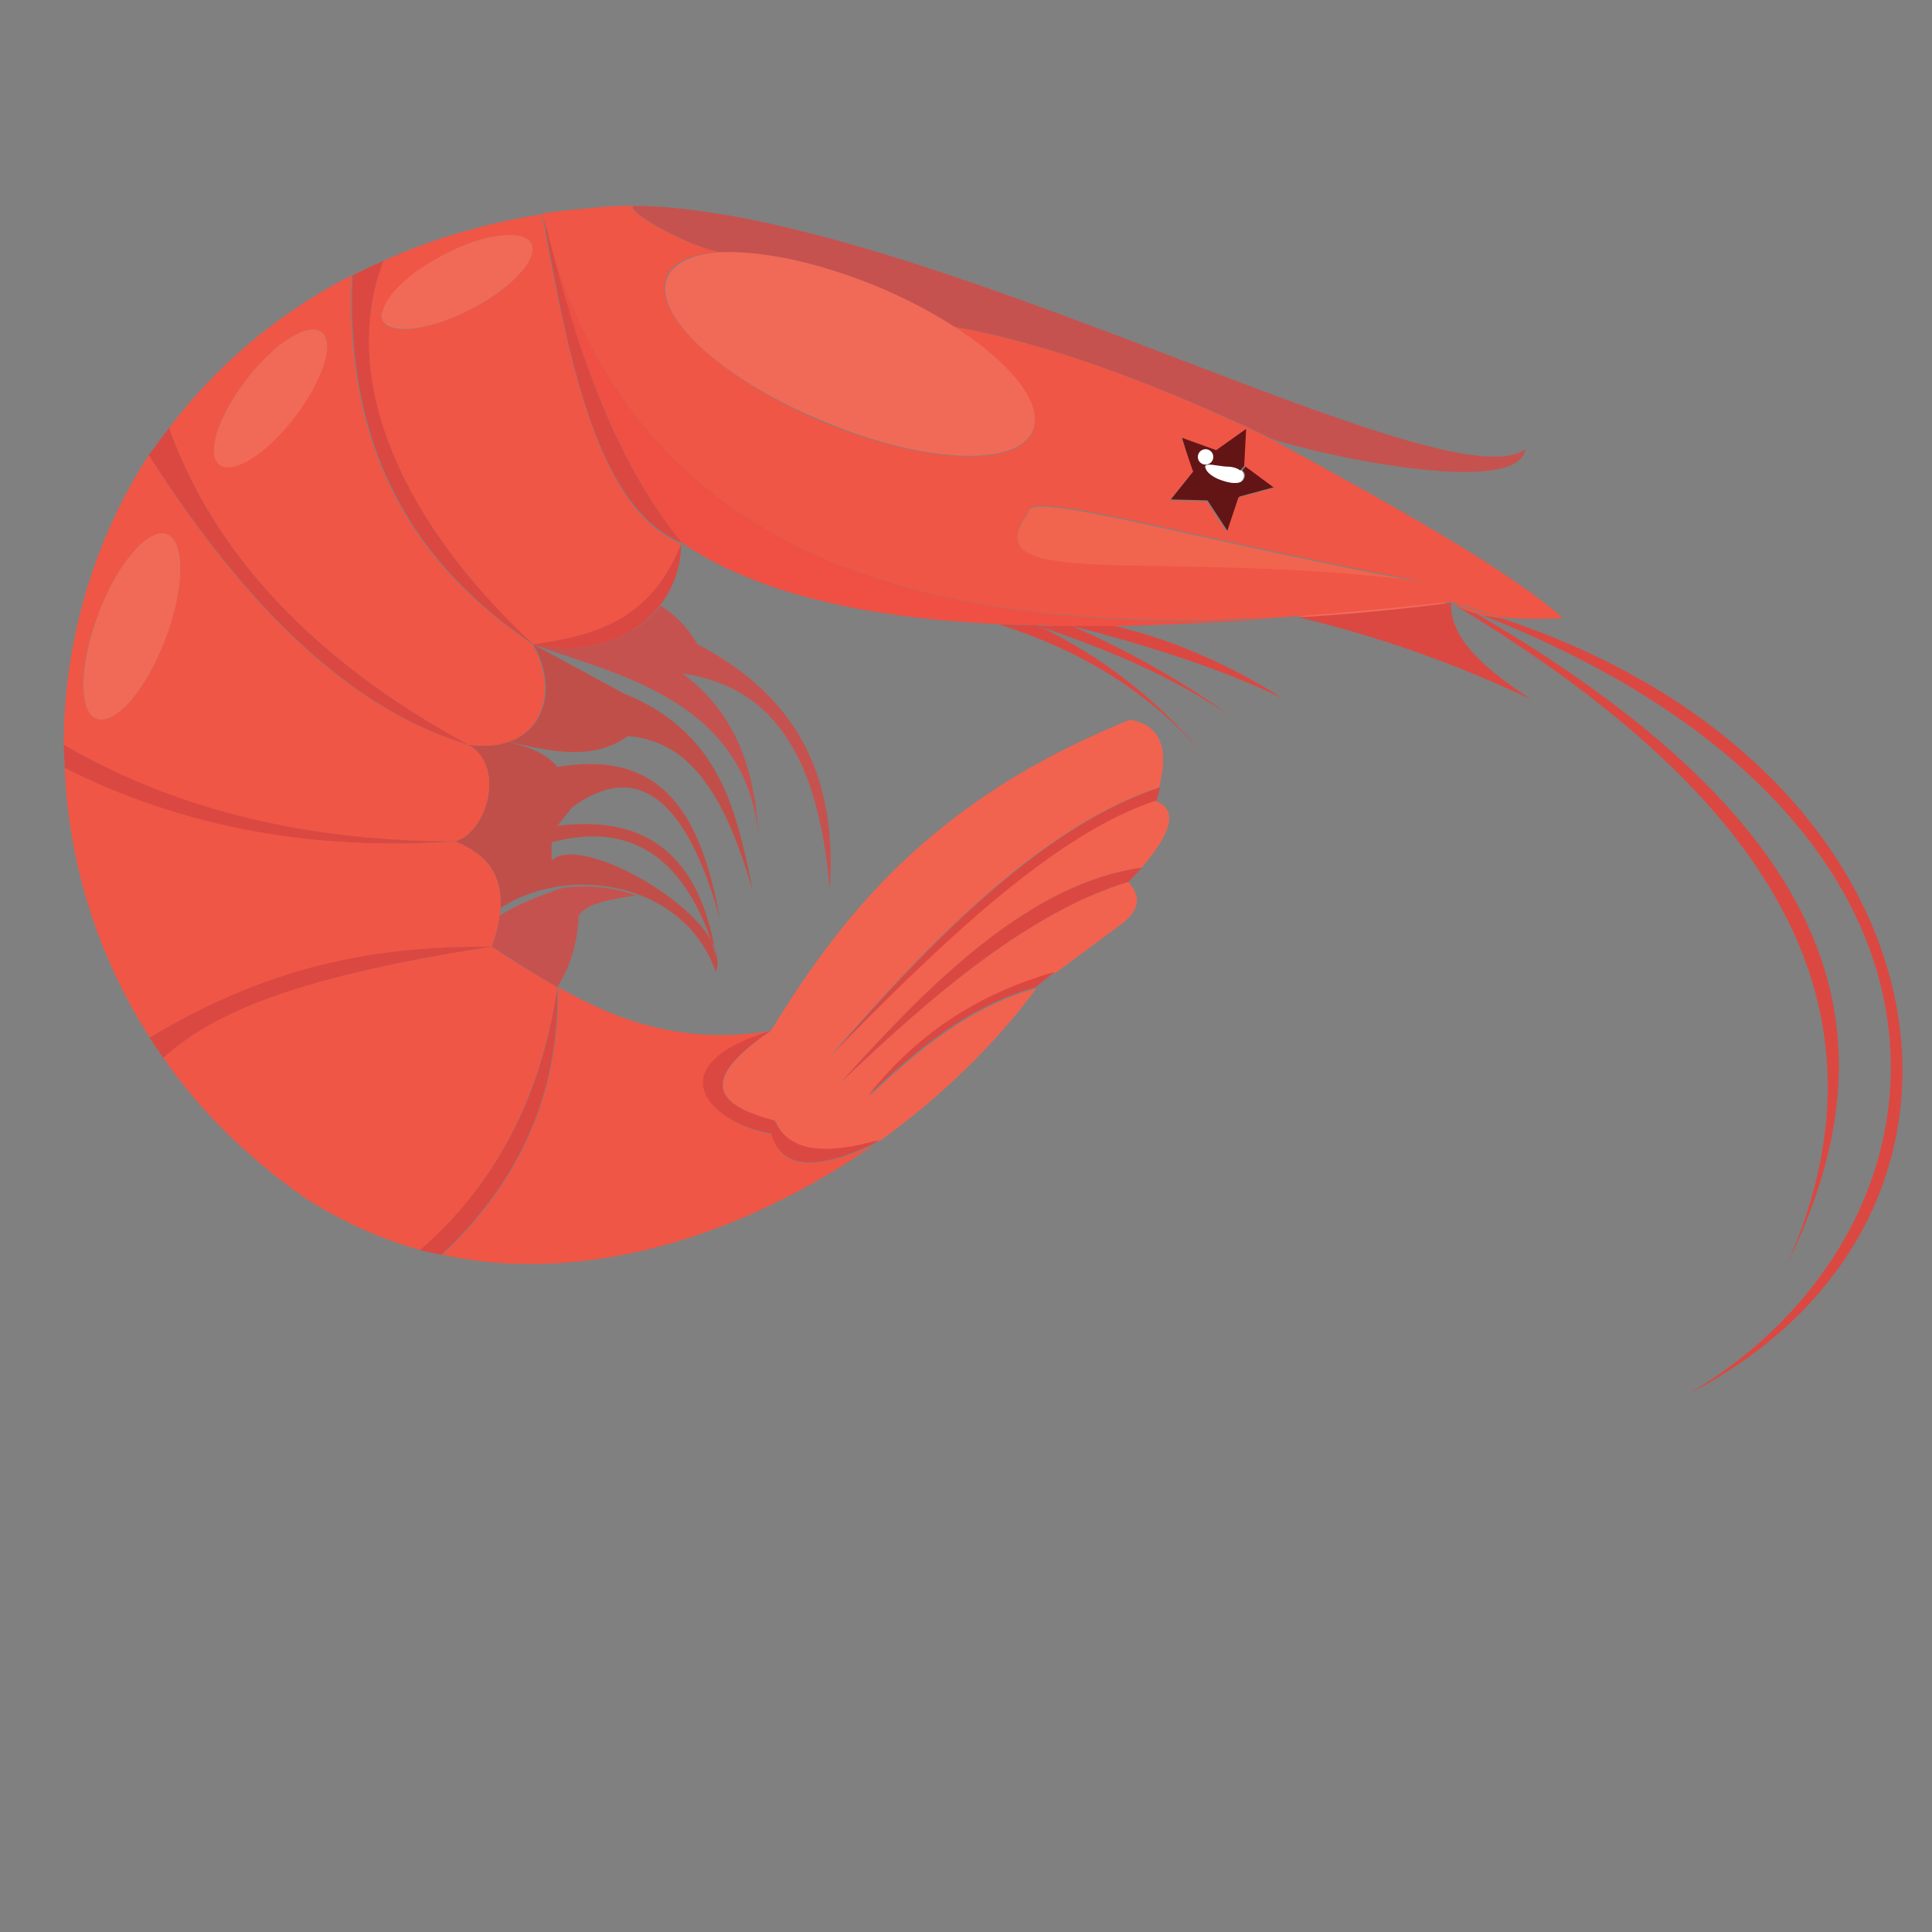 <?xml version="1.0" encoding="utf-8"?>
<!-- Generator: Adobe Illustrator 22.0.0, SVG Export Plug-In . SVG Version: 6.00 Build 0)  -->
<svg version="1.1" id="Layer_1" xmlns="http://www.w3.org/2000/svg" xmlns:xlink="http://www.w3.org/1999/xlink" x="0px" y="0px"
	 viewBox="0 0 200 200" style="enable-background:new 0 0 200 150;" xml:space="preserve">
<rect x="0" y="0" width="200" height="200" fill="#808080" stroke="none"/>
<style type="text/css">
	.st0{fill:#F16B5E;}
	.st1{fill:#DB4842;}
	.st2{fill:#F05645;}
	.st3{fill:#631516;}
	.st4{fill:#FFFFFF;}
	.st5{fill:#F1634F;}
	.st6{fill:#F1644E;}
	.st7{fill:#C6524F;}
	.st8{fill:#F16A57;}
	.st9{fill:#EF5043;}
	.st10{fill:#C14F49;}
</style>
<g>
	<ellipse class="st0" cx="140.9" cy="62.7" rx="8.8" ry="1.6"/>
	<g id="XMLID_1_">
		<g>
			<path class="st1" d="M155.4,64c47.2,15.6,54.9,61.9,19.4,80.3c29.1-17.2,32.9-59.2-21.3-80.6C154.2,63.8,154.8,63.9,155.4,64z"/>
			<path class="st2" d="M155.4,64c-0.7-0.1-1.3-0.2-1.9-0.3c-0.4-0.2-0.8-0.3-1.3-0.5c-0.2-0.1-0.5-0.3-0.7-0.4
				C152.9,63.2,154.2,63.5,155.4,64z"/>
			<path class="st2" d="M151.6,62.8c0.2,0.1,0.5,0.3,0.7,0.4c-0.7-0.3-1.4-0.5-2.1-0.8C150.7,62.5,151.2,62.7,151.6,62.8z"/>
			<path class="st2" d="M152.8,63.5c-0.9-0.2-1.8-0.6-2.6-1.1c0,0,0,0-0.1,0c0.7,0.3,1.4,0.5,2.1,0.8
				C152.5,63.3,152.7,63.4,152.8,63.5z"/>
			<path class="st1" d="M152.8,63.5c40.6,23.7,42.7,45.8,32.2,67.4c12.4-28-3.6-49.8-34.8-68.5C151,62.9,151.9,63.3,152.8,63.5z"/>
			<path class="st1" d="M150.2,62.4c-0.1,3.8,3.6,6.9,8.3,10c-7.4-3.5-15.3-6.4-24.1-8.5C139.5,63.6,144.8,63.1,150.2,62.4z"/>
			<path class="st3" d="M132,50.4l-3.7,1l-1.2,3.6l-2.1-3.2l-3.8-0.1l2.4-3l1.3-0.3c0.1,0.4,0.7,0.9,1.6,1.3c1,0.4,1.9,0.4,2.2,0
				c0.2-0.3,0.3-0.7-0.1-1l0.5-0.6L132,50.4z"/>
			<path class="st4" d="M128.5,48.7c0.4,0.3,0.3,0.8,0.1,1c-0.2,0.4-1.1,0.4-2.2,0c-0.9-0.3-1.6-0.9-1.6-1.3c0-0.1,0-0.1,0-0.2
				c0.2-0.4,1-0.1,2.2,0C127.8,48.3,128.2,48.5,128.5,48.7z"/>
			<path class="st3" d="M129.1,44.3l-0.2,3.8l-0.5,0.6c-0.3-0.2-0.7-0.4-1.5-0.4c-1.1-0.1-2-0.4-2.2,0c0,0.1,0,0.1,0,0.2l-1.3,0.3
				l-1.1-3.7l3.6,1.3L129.1,44.3z"/>
			<path class="st1" d="M85.9,109.5c11.2-13,22.5-24.1,34.2-28c-0.1,0.5-0.3,1-0.4,1.5C109.4,86.3,97.8,97.3,85.9,109.5z"/>
			<path class="st1" d="M86.9,112.2c9.9-11.1,20-20.8,31.3-22.4c-0.4,0.5-0.9,1-1.4,1.5C106.9,94.3,96.9,102.6,86.9,112.2z"/>
			<path class="st1" d="M111,64.8c1.5,0,2.9,0,4.4,0c6.3,1.5,12,4.1,17.4,7.5C126.6,69.3,119.1,66.9,111,64.8z"/>
			<path class="st1" d="M111,64.8c5.8,2.6,11.3,5.6,16.3,9.3c-5.8-4-12.6-6.9-19.9-9.3C108.5,64.8,109.7,64.8,111,64.8L111,64.8z"/>
			<path class="st5" d="M79.8,106.7c7.1-11.5,16.3-23.8,37.2-32.2c3.2,0.6,4,3,3,7h0c-11.7,3.9-23,15-34.2,28
				c11.9-12.2,23.5-23.2,33.8-26.6c2.4,0.9,1.7,3.3-1.4,6.9c-11.3,1.6-21.4,11.3-31.3,22.4c10-9.6,20-17.9,29.9-20.9
				c1.4,1.5,1.2,3-0.9,4.5l-6.6,4.9c-7.3,2-14,5.8-19.4,12.9c5-4.8,10.5-9.4,17.4-11.3c-4.2,5.7-9.8,11.2-16.2,15.8
				c-5.3,1.6-9.3,1.4-10.8-2C74.6,114.5,71.8,112.2,79.8,106.7z"/>
			<path class="st6" d="M148.9,60.5c-28.6-4-48.8,1.2-42.4-7.5c-0.3-2.4,19,3.4,42.5,7.6C149,60.5,148.9,60.5,148.9,60.5z"/>
			<path class="st1" d="M124.3,77.8c-5.9-6.7-13.1-10.7-21-13.2c1.3,0.1,2.7,0.1,4,0.1C114.2,68,119.7,72.4,124.3,77.8z"/>
			<path class="st2" d="M123.5,48.8l-2.4,3l3.8,0.1l2.1,3.2l1.2-3.6l3.7-1l-3.1-2.3l0.2-3.8l-3.1,2.2l-3.6-1.3L123.5,48.8z
				 M149,60.5c-23.4-4.2-42.8-10-42.5-7.6c-6.4,8.8,13.7,3.6,42.4,7.5C148.9,60.5,149,60.5,149,60.5z M60.6,21.6
				c1.6-0.2,3.3-0.3,5-0.3c-1.4,0.3,6.1,4.6,9.3,4.8c-3.1,0.1-5.2,0.9-5.9,2.6c-1.6,3.8,5.6,10.5,16,14.9
				c10.5,4.4,20.2,4.9,21.9,1.1c1.2-2.8-2.3-7.1-8.3-10.9c9.7,1.7,20.5,5.7,31.9,11.1c0.1,0.1,0.3,0.1,0.4,0.2
				c0,0.1,0.3,0.2,0.6,0.3c12.5,6.8,24.7,13.6,30.3,18.6c-2.2,0.1-4.4,0.1-6.4-0.1c-1.2-0.4-2.5-0.8-3.8-1.2
				c-0.5-0.1-0.9-0.3-1.4-0.4c-5.4,0.6-10.7,1.1-15.9,1.5h0c-0.5,0-1,0.1-1.5,0.1c0,0-0.1,0-0.1,0C94.5,66,65.4,57,56.5,23.6
				c-0.1-0.5-0.3-1-0.4-1.5C57.6,21.9,59.1,21.7,60.6,21.6z"/>
			<path class="st7" d="M65.7,21.3c29.4,0.4,84,31.2,92.2,25.2c-0.7,5.2-22.2,0.4-26.3-1.1c-0.2-0.1-0.4-0.2-0.6-0.3
				c-0.1-0.1-0.3-0.1-0.4-0.2c-11.5-5.4-22.3-9.4-31.9-11.1c-2.3-1.4-4.9-2.8-7.7-4c-6-2.5-11.8-3.8-15.9-3.6c0,0,0,0,0,0
				C71.8,25.9,64.2,21.6,65.7,21.3z"/>
			<path class="st1" d="M107.2,102.2c-6.9,1.9-12.4,6.5-17.4,11.3c5.5-7,12.1-10.8,19.4-12.9L107.2,102.2z"/>
			<path class="st8" d="M69.1,28.7c0.7-1.6,2.9-2.5,5.9-2.6c0,0,0,0,0,0c4.1-0.1,9.9,1.1,15.9,3.6c2.9,1.2,5.5,2.6,7.7,4
				c6,3.8,9.5,8.1,8.3,10.9c-1.6,3.8-11.4,3.4-21.9-1.1C74.6,39.2,67.4,32.5,69.1,28.7z"/>
			<path class="st2" d="M45.8,129.9c7.4-7,12.1-15.8,12-27.7c6.3,3.6,13.2,6,22.1,4.5c-12.4,3.8-5.9,9.8,0,10.7
				c0.9,3.5,4.2,4,10.6,1.1C77.4,127.6,61.1,133.2,45.8,129.9z"/>
			<path class="st1" d="M79.8,106.7c-8,5.4-5.3,7.8,0.4,9.3c1.5,3.4,5.5,3.5,10.8,2c-0.2,0.1-0.4,0.3-0.6,0.4
				c-6.3,3-9.6,2.4-10.6-1.1C74,116.5,67.4,110.5,79.8,106.7z"/>
			<path class="st9" d="M70.6,56.2c-6.9-8.4-10.9-20.1-14.1-32.6C65.4,57,94.5,66,132.8,64c-6,0.4-11.8,0.7-17.4,0.8
				c-1.5,0-3,0-4.4,0h0h0c-1.2,0-2.4,0-3.6-0.1c-1.4,0-2.7-0.1-4-0.1C89.8,64,78.4,61.5,70.6,56.2z"/>
			<path class="st7" d="M51.7,94.8c1.9-1.2,4.2-2.1,6.6-2.9c2.6-0.3,5.2-0.1,7.5,0.8c-2.6,0.4-5.1,0.8-5.9,2.1
				c-0.1,2.7-0.8,5.1-2.2,7.4c-2.3-1.3-4.6-2.8-6.8-4.2C51.3,96.9,51.6,95.8,51.7,94.8z"/>
			<path class="st1" d="M68.3,62.7c-2.9,3.8-8.3,5.2-13.2,4c6.1-0.9,12.1-2.2,15.4-10.4C70.5,58.9,69.6,61,68.3,62.7z"/>
			<path class="st7" d="M78.5,86.3C77,72,62.7,69.6,55.2,66.7c4.8,1.2,10.2-0.2,13.2-4c1.4,0.9,2.7,2.1,3.8,4
				C83.4,72.5,86.6,81.5,85.9,92c-1.4-16.1-7.5-21.1-15.3-22.3C76,73.6,78.1,79.4,78.5,86.3z"/>
			<path class="st1" d="M70.6,56.2C62,52.7,58.9,37.7,56.2,22.2c0.1,0.5,0.2,1,0.4,1.5C59.7,36.2,63.7,47.8,70.6,56.2z"/>
			<path class="st10" d="M52.7,76.8c3.9-1.4,4.9-5.9,2.5-10.1l9.4,5.1c9.4,3.8,11.4,11.2,13,18.8c0.1,0.5,0.2,1,0.3,1.5
				c-2.5-8.4-5.8-15.4-12.9-15.9C61.4,78.8,57,77.8,52.7,76.8z"/>
			<path class="st1" d="M57.7,102.2c0.2,11.9-4.6,20.7-12,27.7c-0.8-0.2-1.5-0.3-2.3-0.5C50.7,123.1,55.9,114.5,57.7,102.2z"/>
			<path class="st8" d="M55,25.2c0.8,1.6-2,4.6-6.2,6.8s-8.3,2.7-9.2,1.2c-0.1-0.3-0.2-0.6-0.1-0.9c0.3-1.7,2.8-4.1,6.3-5.9
				c1.5-0.8,2.9-1.3,4.2-1.7C52.6,24,54.5,24.2,55,25.2z"/>
			<path class="st2" d="M55.2,66.7C42.4,54.8,37,42.3,38.3,32.1l1.2,0.2c-0.1,0.3,0,0.7,0.1,0.9c0.8,1.6,4.9,1,9.2-1.2
				s7-5.3,6.2-6.8c-0.5-1-2.5-1.1-5-0.5l-0.3-1.2c2-0.5,4.2-1,6.4-1.3c2.8,15.5,5.9,30.6,14.4,34.1C67.3,64.4,61.3,65.8,55.2,66.7z"
				/>
			<path class="st10" d="M47.1,87.1c3.3-0.9,5.3-7.7,1.4-10c1.6,0.2,3,0.1,4.1-0.3h0c2,0.5,3.9,1.1,5.1,2.6
				c11.7-2,15.1,6.1,16.9,16.1c0-0.2-0.1-0.3-0.1-0.5c-3.6-12.8-8.8-16.2-15.3-11.4l-1.5,1.9c8.4-1.1,13.4,2.4,15.6,9.8
				c0.3,0.9,0.5,1.9,0.7,2.9c-0.1-0.3-0.3-0.6-0.4-0.9c-3-8.5-8.3-12.3-16.5-10.1v1.9c2.6-2.6,13.6,3.2,16.5,8.2
				c0.2,0.6,0.4,1.2,0.6,1.9c-0.1-0.3-0.1-0.7-0.2-1c0.3,0.9,0.4,1.7,0.1,2.4c-1.4-4-4.5-6.8-8.3-8.1h0c-2.3-0.8-4.9-1.1-7.5-0.8
				c-2.3,0.3-4.5,1-6.5,2.3C52,91.1,50.9,88.6,47.1,87.1z"/>
			<path class="st2" d="M49.8,23.5l0.3,1.2c-1.3,0.3-2.7,0.9-4.2,1.7c-3.5,1.8-6,4.2-6.3,5.9l-1.2-0.2c0.2-1.8,0.7-3.5,1.3-5.1v0
				C42.8,25.6,46.2,24.4,49.8,23.5z"/>
			<path class="st2" d="M16.9,109.5c4.6-4.2,12.4-8.2,34-11.5c2.2,1.5,4.5,2.9,6.8,4.2c-1.9,12.3-7,20.9-14.2,27.2
				c-4-1.1-8-2.9-11.8-5.3C25.7,119.9,20.7,115,16.9,109.5z"/>
			<path class="st2" d="M47.1,87.1c-15,0-28.6-3-40.5-10c0-10.5,3-21,8.8-30c10,15.8,20.9,26.4,33.1,30
				C52.4,79.3,50.4,86.2,47.1,87.1z M10,74.4c1.9,0.7,5.1-2.9,7.1-8.2c2-5.3,2.1-10.1,0.2-10.9c-1.9-0.7-5.1,2.9-7.1,8.2
				C8.1,68.8,8.1,73.7,10,74.4z"/>
			<path class="st1" d="M55.2,66.7c-11.8-8-19.5-19.5-18.7-38.2v0c1-0.5,2.1-1,3.2-1.5c-0.6,1.6-1.1,3.3-1.3,5.1
				C37,42.3,42.4,54.8,55.2,66.7z"/>
			<path class="st2" d="M33.3,34.4c-1.4-1.1-4.9,1.1-7.8,4.9S21.3,47,22.7,48c1.4,1.1,4.9-1.1,7.8-4.9
				C33.4,39.4,34.7,35.4,33.3,34.4z M17.5,44.3c4.8-6.3,11.1-11.8,18.9-15.8c-0.8,18.7,6.9,30.2,18.7,38.2c2.4,4.2,1.4,8.8-2.5,10.1
				h0c-1.1,0.4-2.5,0.5-4.1,0.3C32.4,68.4,22.1,57.2,17.5,44.3L17.5,44.3z"/>
			<path class="st8" d="M33.3,34.4c1.4,1.1,0.1,5-2.8,8.8c-2.9,3.8-6.4,6-7.8,4.9c-1.4-1.1-0.1-5,2.8-8.8S31.9,33.3,33.3,34.4z"/>
			<path class="st1" d="M6.6,77.1c11.9,6.9,25.5,10,40.5,10c-14.6,1-28.2-1.3-40.4-7.6C6.7,78.7,6.6,77.9,6.6,77.1z"/>
			<path class="st1" d="M50.9,98c-21.7,3.3-29.4,7.4-34,11.5c-0.5-0.7-1-1.4-1.4-2.1l0,0C28.3,99.6,39.5,97.9,50.9,98z"/>
			<path class="st1" d="M17.5,44.3c4.6,12.9,14.9,24.1,31,32.8c-12.1-3.6-23-14.2-33.1-30C16.1,46.2,16.8,45.2,17.5,44.3z"/>
			<path class="st8" d="M17.1,66.2c-2,5.3-5.2,8.9-7.1,8.2c-1.9-0.7-1.8-5.6,0.2-10.9c2-5.3,5.2-8.9,7.1-8.2
				C19.2,56.1,19.1,61,17.1,66.2z"/>
			<path class="st2" d="M6.7,79.5c12.3,6.2,25.8,8.6,40.4,7.6c3.8,1.5,4.9,4,4.7,7.1c0,0.2,0,0.4-0.1,0.6c-0.1,1-0.4,2.1-0.8,3.2
				c-11.4-0.1-22.6,1.7-35.4,9.4l0,0C10,98.8,7.1,89.2,6.7,79.5z"/>
		</g>
		<g>
		</g>
	</g>
</g>
<circle class="st4" cx="124.8" cy="47.3" r="0.8"/>
</svg>
